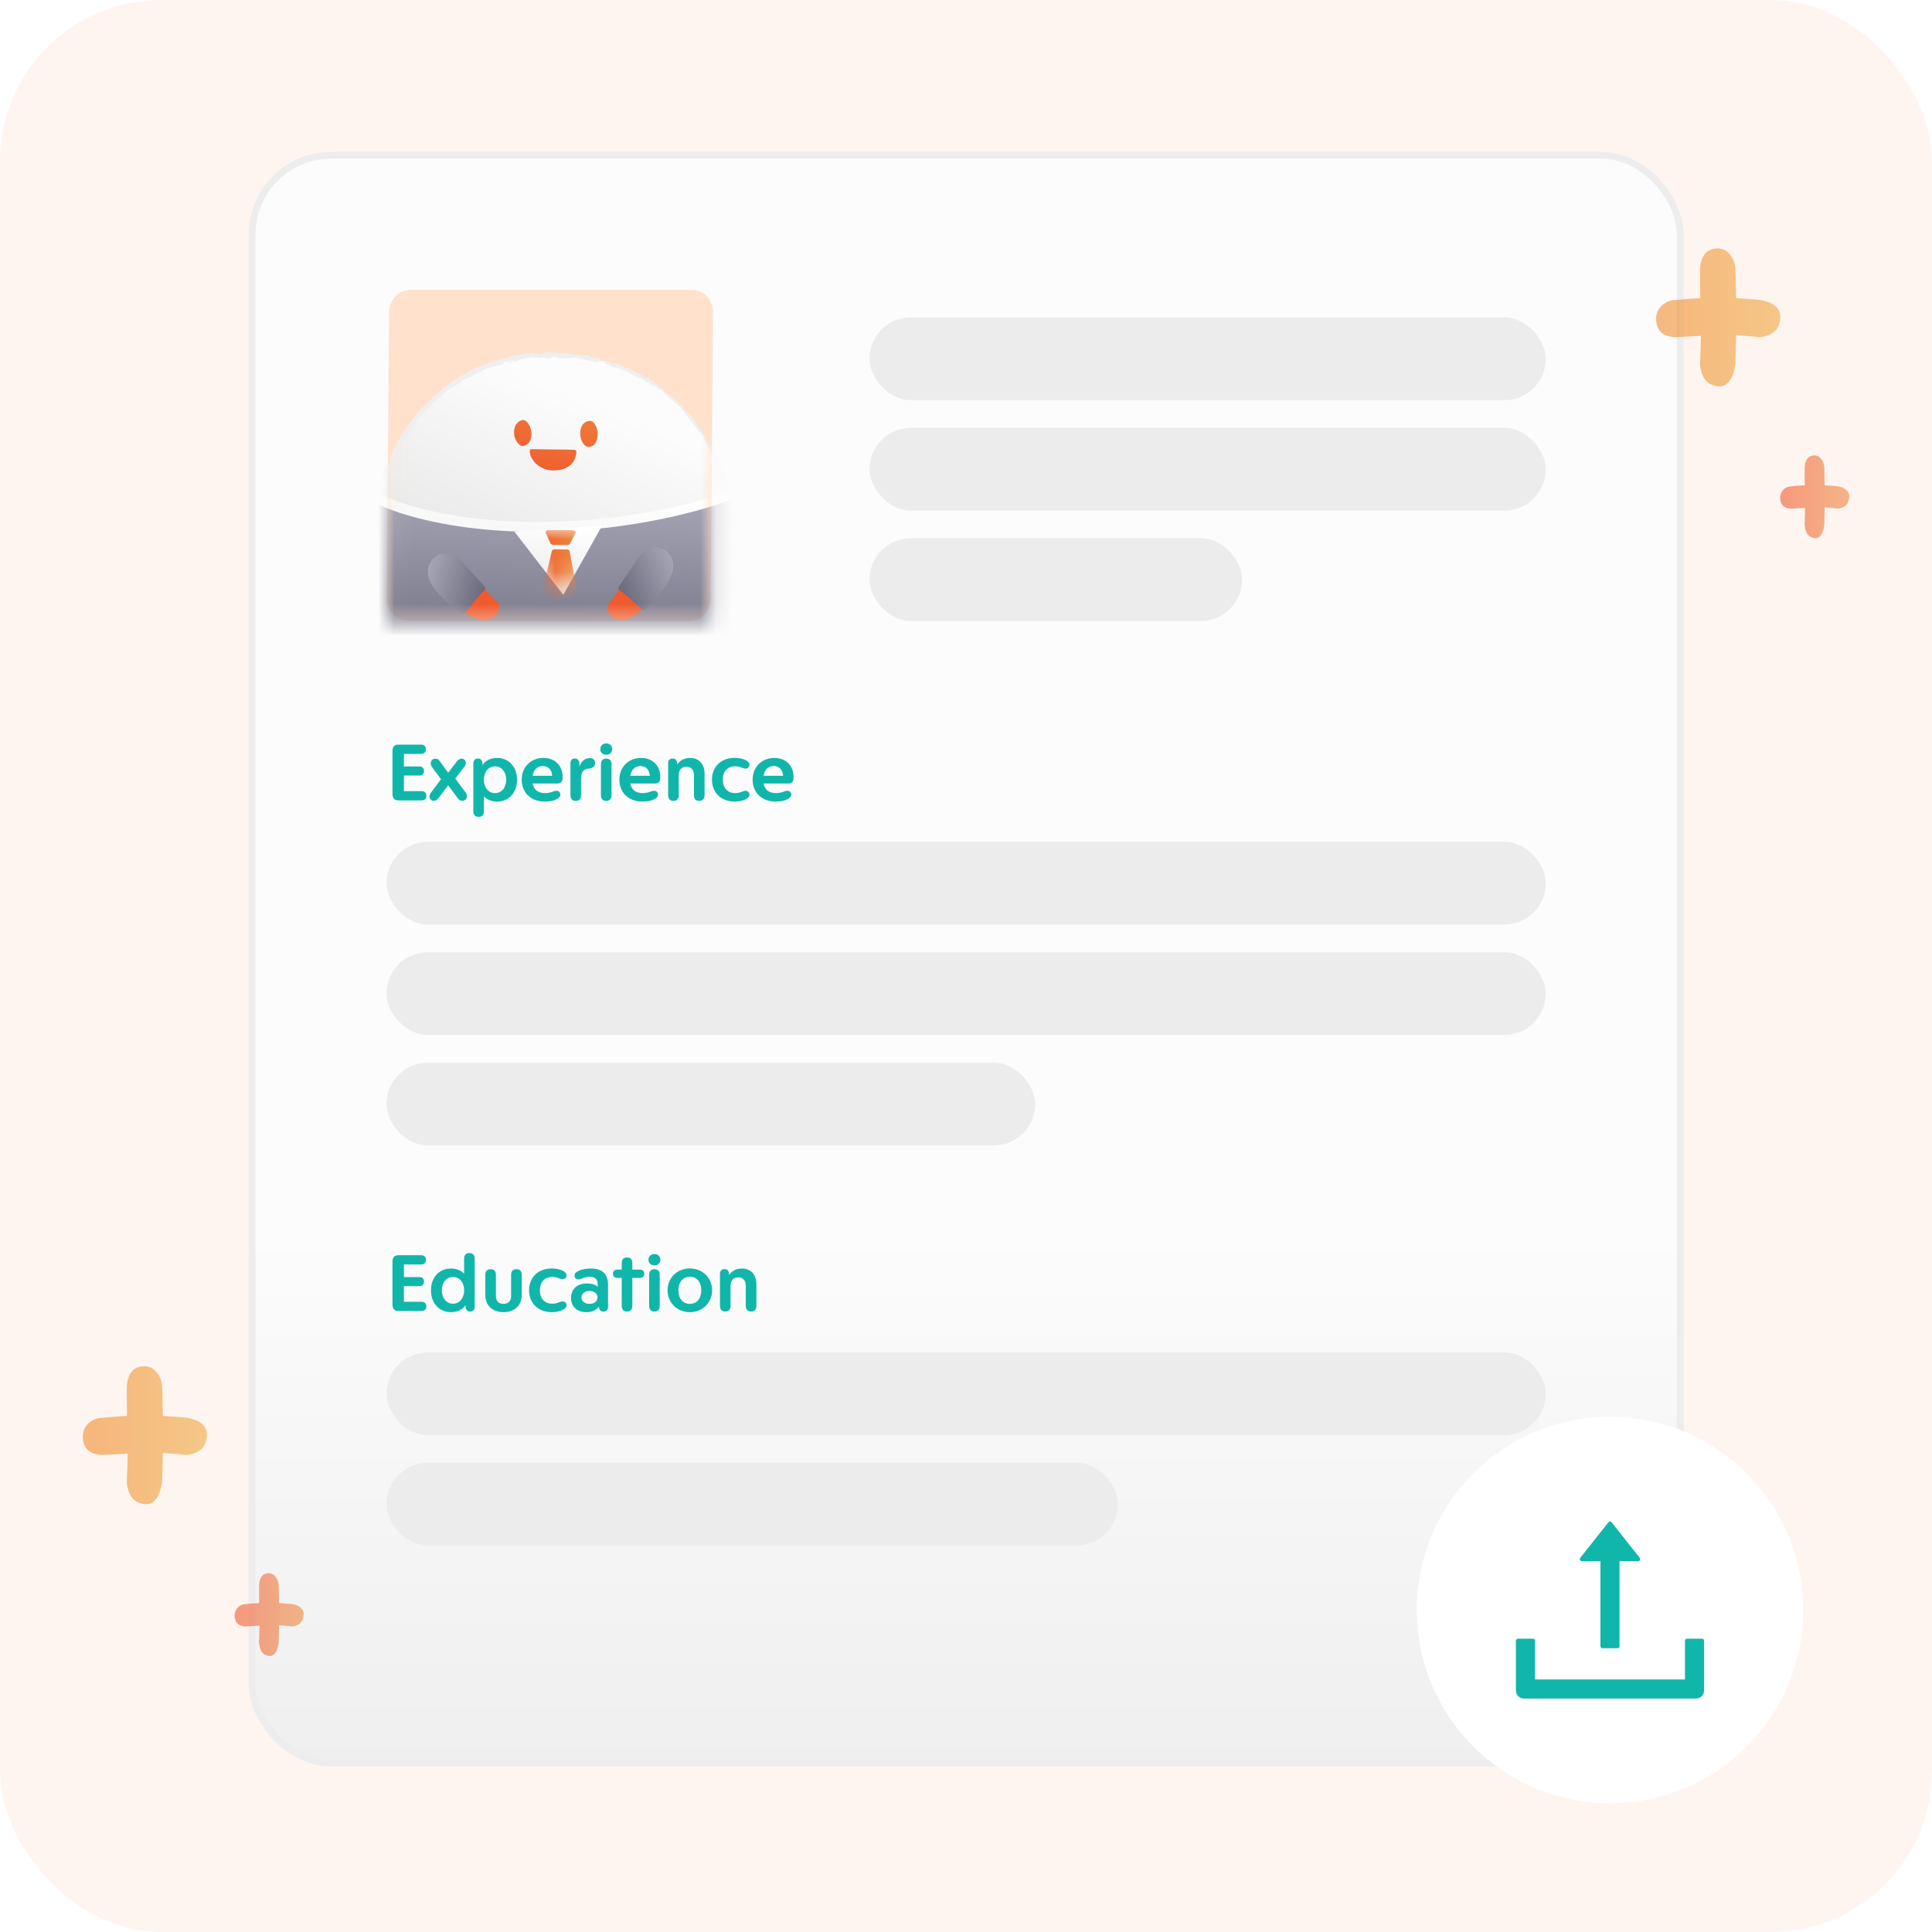 <svg width="120" height="120" viewBox="0 0 120 120" fill="none" xmlns="http://www.w3.org/2000/svg">
<g clip-path="url(#clip0_911_21014)">
<rect width="120" height="120" rx="10" fill="#FEF5F1"/>
<g filter="url(#filter0_d_911_21014)">
<rect x="15.438" y="9.428" width="89.143" height="100.286" rx="5.143" fill="url(#paint0_linear_911_21014)"/>
<rect x="15.652" y="9.643" width="88.714" height="99.857" rx="4.929" stroke="#EDEDED" stroke-width="0.429"/>
</g>
<path d="M24.168 19.371C24.175 18.613 24.78 18 25.521 18H42.958C43.698 18 44.294 18.613 44.288 19.371L44.141 37.2C44.135 37.957 43.53 38.571 42.789 38.571H25.352C24.611 38.571 24.016 37.957 24.022 37.2L24.168 19.371Z" fill="#FFE1CC"/>
<mask id="mask0_911_21014" style="mask-type:alpha" maskUnits="userSpaceOnUse" x="24" y="17" width="21" height="22">
<rect width="20.119" height="20.572" transform="matrix(1 0 -0.008 1 24.18 18)" fill="#FFE1CC"/>
</mask>
<g mask="url(#mask0_911_21014)">
<path d="M45.804 36.1C45.275 43.67 38.683 46.036 32.524 45.016C25.876 43.915 21.508 39.721 23.273 31.75C24.741 25.13 29.677 21.079 36.444 22.198C42.603 23.222 46.292 29.142 45.804 36.1Z" fill="url(#paint1_linear_911_21014)"/>
<path d="M42.572 25.706L42.622 25.754C42.609 25.74 42.59 25.725 42.572 25.706Z" fill="#EFEFEF"/>
<path d="M37.223 22.468C37.268 22.48 37.288 22.488 37.29 22.494C37.244 22.482 37.211 22.471 37.223 22.468Z" fill="#EFEFEF"/>
<path d="M36.152 22.332C36.174 22.333 36.196 22.334 36.215 22.335C36.191 22.338 36.166 22.338 36.152 22.332Z" fill="#EFEFEF"/>
<path d="M42.578 25.708L42.453 25.592C42.458 25.572 42.521 25.648 42.578 25.708Z" fill="#EFEFEF"/>
<path d="M44.137 28.053L44.16 28.101C44.16 28.117 44.16 28.133 44.161 28.148L44.137 28.053Z" fill="#EFEFEF"/>
<path d="M43.323 26.737C43.317 26.738 43.306 26.734 43.297 26.729C43.3 26.725 43.311 26.729 43.323 26.737Z" fill="#EFEFEF"/>
<path d="M34.181 22.238C34.184 22.237 34.188 22.236 34.191 22.236C34.247 22.246 34.216 22.243 34.181 22.238Z" fill="#EFEFEF"/>
<path d="M29.782 23.154C29.789 23.142 29.803 23.129 29.82 23.118C29.818 23.122 29.81 23.131 29.782 23.154Z" fill="#EFEFEF"/>
<path d="M33.033 22.21L32.949 22.221C32.982 22.216 33.009 22.213 33.033 22.21Z" fill="#EFEFEF"/>
<path d="M28.227 23.987C28.189 24.015 28.18 24.03 28.123 24.06C28.129 24.055 28.131 24.051 28.136 24.044C28.159 24.038 28.187 24.022 28.227 23.987Z" fill="#EFEFEF"/>
<path d="M26.813 25.173C26.817 25.163 26.824 25.152 26.831 25.144C26.844 25.131 26.86 25.118 26.875 25.102L26.813 25.173Z" fill="#EFEFEF"/>
<path d="M27.984 23.748C27.902 23.808 27.817 23.86 27.739 23.926C27.801 23.87 27.896 23.81 27.984 23.748Z" fill="#EFEFEF"/>
<path d="M27.031 24.493C27.001 24.538 26.961 24.582 26.921 24.627C26.91 24.633 26.9 24.641 26.888 24.644C26.931 24.586 26.983 24.542 27.031 24.493Z" fill="#EFEFEF"/>
<path d="M43.819 42.005C43.625 42.229 43.687 42.071 43.621 42.096C43.381 42.347 43.545 42.245 43.484 42.351C43.317 42.495 43.171 42.578 43.052 42.688C43.049 42.702 43.029 42.725 43.064 42.711C42.962 42.77 42.837 42.882 42.704 42.996C42.566 43.102 42.422 43.209 42.304 43.268C42.292 43.284 42.285 43.295 42.286 43.301C42.304 43.253 42.291 43.224 42.273 43.212C42.172 43.29 42.058 43.321 42.04 43.379C42.104 43.332 42.118 43.341 42.153 43.33L42.033 43.393C41.962 43.505 42.194 43.304 42.217 43.337C41.989 43.473 41.718 43.611 41.549 43.72C41.54 43.789 41.958 43.49 41.756 43.671C41.843 43.613 41.92 43.543 42.006 43.482C41.852 43.686 42.162 43.369 42.026 43.569C41.692 43.816 41.622 43.798 41.276 44.017C41.18 44.033 41.283 43.964 41.187 43.981C40.654 44.209 40.833 44.306 40.419 44.426C40.303 44.438 40.24 44.39 39.971 44.536L40.086 44.553C39.72 44.707 39.847 44.553 39.47 44.731C39.547 44.729 39.769 44.648 39.716 44.676C39.478 44.809 39.527 44.705 39.331 44.774L39.304 44.837C38.897 44.95 38.445 45.038 37.986 45.113C38.013 45.122 38.094 45.125 37.99 45.162C37.411 45.252 36.76 45.369 36.196 45.434L35.978 45.403C35.929 45.405 35.888 45.428 35.942 45.434C35.723 45.457 35.929 45.405 35.824 45.392C35.7 45.393 35.66 45.425 35.74 45.434C35.351 45.419 34.641 45.353 34.231 45.381L34.309 45.397C33.992 45.394 33.96 45.277 33.663 45.297L33.719 45.309C33.03 45.27 32.29 45.098 31.765 45.054C31.682 44.973 31.091 44.952 31.072 44.839C30.683 44.779 30.786 44.825 30.245 44.709C30.102 44.677 30.049 44.594 29.882 44.523L29.863 44.566L29.645 44.434L29.501 44.443L29.342 44.372C29.409 44.392 29.485 44.402 29.482 44.384C29.238 44.277 28.856 44.193 28.843 44.206L28.28 43.906C28.285 43.93 28.38 43.98 28.453 44.026C28.164 43.841 28.377 44.047 28.109 43.877C28.152 43.886 28.101 43.84 28.099 43.828C27.941 43.803 27.638 43.611 27.415 43.474L27.443 43.528C27.239 43.405 27.011 43.301 26.807 43.137C26.6 42.984 26.385 42.826 26.17 42.667C26.335 42.768 26.331 42.696 26.208 42.601L26.128 42.605C26.066 42.521 26.27 42.685 26.128 42.532C25.975 42.403 25.994 42.487 26.069 42.577L25.9 42.402C25.879 42.404 25.917 42.449 25.916 42.474C25.862 42.383 25.571 42.23 25.498 42.095L25.476 42.097C25.268 41.925 25.15 41.769 25.031 41.626C24.914 41.486 24.801 41.355 24.659 41.189C24.674 41.172 24.65 41.134 24.614 41.082C24.583 41.029 24.547 40.962 24.523 40.898C24.424 40.772 24.323 40.635 24.215 40.496C24.109 40.353 23.987 40.208 23.907 40.03C23.799 39.777 23.903 39.939 23.867 39.818C23.824 39.819 23.648 39.471 23.715 39.664C23.616 39.453 23.535 39.323 23.482 39.168C23.432 39.012 23.378 38.837 23.288 38.555C23.325 38.609 23.355 38.675 23.355 38.634C23.323 38.53 23.257 38.41 23.243 38.432L23.249 38.459C23.228 38.379 23.201 38.297 23.173 38.214C23.148 38.128 23.129 38.041 23.104 37.955C23.056 37.779 23.001 37.599 22.947 37.422C22.821 37.075 22.781 36.723 22.786 36.452L22.786 36.481L22.765 35.931C22.731 35.68 22.752 36.084 22.709 35.901C22.764 35.304 22.68 34.963 22.734 34.475C22.662 34.092 22.835 33.139 22.882 32.633L22.905 32.666C22.955 32.54 22.917 32.508 22.929 32.41C22.949 32.427 22.927 32.556 22.956 32.476C23.151 31.381 23.437 30.226 23.824 29.145C23.985 28.758 24.047 28.985 24.198 28.473L24.093 28.59C24.485 27.844 24.882 27.049 25.395 26.401C25.359 26.435 25.345 26.429 25.301 26.496C25.356 26.322 25.683 25.974 25.709 25.994C25.787 25.893 25.707 25.953 25.744 25.881C25.837 25.729 26.054 25.57 26.086 25.473C26.091 25.456 26.046 25.505 26.023 25.526C26.098 25.442 26.377 25.131 26.332 25.237C26.535 25.002 26.758 24.829 26.914 24.633C27.066 24.562 27.304 24.277 27.386 24.296C27.329 24.262 27.757 23.891 27.95 23.823C27.883 23.842 28.077 23.71 27.997 23.729C28.185 23.605 28.361 23.503 28.344 23.555C28.635 23.238 29.084 23.201 29.234 22.995C29.384 22.93 29.528 22.852 29.678 22.797C29.828 22.745 29.975 22.695 30.119 22.645C30.407 22.541 30.688 22.433 30.976 22.374C30.957 22.344 30.799 22.388 30.649 22.427C30.503 22.481 30.36 22.537 30.36 22.495C30.624 22.395 30.844 22.368 31.058 22.323C31.273 22.282 31.484 22.225 31.75 22.152C31.889 22.119 31.666 22.134 31.615 22.143C31.89 22.097 32.154 22.053 32.411 22.008C32.54 21.987 32.666 21.966 32.792 21.946C32.917 21.935 33.044 21.933 33.168 21.933C33.166 21.927 33.113 21.923 33.062 21.919C33.161 21.915 33.287 21.895 33.278 21.925L33.184 21.922C33.035 21.98 33.575 21.991 33.593 22.015C33.426 21.934 34.074 21.958 33.811 21.862C33.876 21.862 33.956 21.872 33.942 21.894C34.035 21.882 34.068 21.874 33.969 21.85C34.316 21.872 34.193 21.904 34.508 21.912C34.508 21.896 34.444 21.889 34.412 21.871C34.572 21.906 34.728 21.939 34.995 21.936C34.98 21.926 35.012 21.916 34.931 21.913C35.161 21.915 35.35 21.959 35.546 22.001C35.741 22.04 35.945 22.077 36.193 22.091C36.057 22.006 36.364 22.089 36.401 22.035C36.491 22.049 36.576 22.082 36.662 22.103L36.551 22.108C36.782 22.157 36.975 22.244 37.176 22.269L37.011 22.207L37.441 22.314L37.191 22.282C37.417 22.361 37.15 22.349 37.456 22.399C37.427 22.39 37.482 22.403 37.565 22.415C37.644 22.434 37.747 22.463 37.809 22.464C37.914 22.519 38.02 22.576 38.191 22.618C38.24 22.616 38.178 22.545 38.209 22.544C38.302 22.629 38.733 22.723 38.837 22.847C38.799 22.815 38.806 22.788 38.824 22.787L38.897 22.865C39.001 22.897 39.017 22.9 39.01 22.87C39.312 23.001 38.885 22.893 39.253 23.027C39.227 23.011 39.244 23.014 39.186 22.98C39.367 23.054 39.537 23.134 39.7 23.225C39.855 23.325 40.01 23.421 40.169 23.507C40.287 23.51 39.904 23.332 40.032 23.352C40.252 23.493 40.483 23.635 40.693 23.801C40.898 23.974 41.103 24.14 41.308 24.285L41.229 24.234C41.237 24.34 41.556 24.423 41.715 24.635C41.673 24.588 41.682 24.545 41.69 24.565C41.82 24.677 41.947 24.802 42.086 24.943C42.155 25.015 42.227 25.09 42.308 25.172C42.377 25.261 42.454 25.356 42.535 25.457L42.505 25.395C42.654 25.534 42.869 25.79 43.024 25.946C43.05 26.01 43.126 26.112 43.057 26.069C43.302 26.305 43.483 26.579 43.653 26.843C43.807 27.12 43.939 27.396 44.136 27.628C44.1 27.567 44.064 27.471 44.093 27.521C44.173 27.673 44.268 27.819 44.328 27.982C44.277 27.962 44.282 27.929 44.209 27.848C44.223 27.915 44.27 28.056 44.326 28.169C44.247 27.95 44.376 28.144 44.438 28.225C44.42 28.216 44.425 28.25 44.412 28.25C44.583 28.463 44.369 28.323 44.565 28.635L44.572 28.611C44.619 28.739 44.661 28.86 44.719 28.998C44.781 29.037 44.684 28.854 44.705 28.833C44.787 29.026 44.783 29.246 44.89 29.407C44.871 29.32 44.826 29.201 44.804 29.114C44.919 29.286 44.916 29.315 44.978 29.456L44.972 29.442L45.117 29.765L45.075 29.683C45.077 29.962 45.227 30.195 45.256 30.553C45.227 30.205 45.276 30.488 45.314 30.447C45.351 30.53 45.401 30.658 45.404 30.616C45.413 30.788 45.508 30.877 45.52 31.117C45.537 31.123 45.556 31.293 45.586 31.248C45.618 31.465 45.551 31.202 45.537 31.224C45.547 31.564 45.763 31.982 45.765 32.473C45.785 32.889 45.744 32.972 45.767 33.356C45.807 33.483 45.807 33.245 45.807 33.245C45.855 33.45 45.868 33.608 45.856 33.807C45.866 33.767 45.881 33.808 45.9 33.867C45.904 34.024 45.85 33.977 45.883 34.184C45.897 34.149 45.923 34.099 45.935 34.023C45.926 34.209 45.915 34.399 45.904 34.591C45.931 34.642 45.937 34.473 45.953 34.405C45.952 34.513 45.949 34.654 45.948 34.777C45.941 34.9 45.92 35.003 45.899 35.036L45.89 34.896C45.886 34.976 45.924 34.935 45.933 34.879C45.966 34.691 45.912 34.612 45.897 34.599L45.893 34.737C45.8 34.597 45.883 34.184 45.866 33.907L45.808 34.025L45.847 33.737C45.828 33.678 45.791 33.639 45.787 33.776C45.748 33.583 45.808 33.6 45.752 33.433C45.745 33.415 45.744 33.422 45.742 33.442L45.737 33.249C45.727 33.29 45.688 33.223 45.713 33.338C45.635 32.998 45.695 32.778 45.631 32.657L45.632 32.685C45.594 32.206 45.675 32.63 45.679 32.265L45.52 32.049L45.557 31.993C45.547 31.945 45.522 31.849 45.509 31.871C45.505 31.685 45.533 31.897 45.543 31.787C45.454 31.564 45.437 31.137 45.346 31.105C45.358 31.014 45.434 31.319 45.391 31.066C45.293 31.016 45.325 30.78 45.228 30.582C45.208 30.656 45.284 30.847 45.191 30.651C45.221 30.504 45.062 30.25 45.023 30.07C45.076 30.041 44.906 29.692 44.816 29.396C44.806 29.421 44.594 28.866 44.435 28.625L44.431 28.635C44.459 28.562 44.321 28.3 44.24 28.104C44.215 28.129 44.22 28.169 44.257 28.28L44.171 28.101C44.164 28.052 44.155 27.985 44.093 27.873L44.082 27.935C43.948 27.707 43.851 27.448 43.653 27.169C43.675 27.129 43.884 27.346 43.719 27.017C43.694 27.017 43.659 27.025 43.7 27.114C43.687 27.085 43.658 27.009 43.619 26.959L43.663 27.103C43.568 26.98 43.65 27.015 43.575 26.912C43.551 26.93 43.502 26.85 43.493 26.878C43.508 26.906 43.569 26.958 43.583 27.005C43.502 26.891 43.382 26.768 43.334 26.735C43.355 26.733 43.366 26.711 43.31 26.626C43.157 26.409 43.228 26.576 43.124 26.458C43.104 26.393 42.986 26.269 43.02 26.239C42.975 26.177 42.951 26.179 42.922 26.161C42.855 26.037 42.505 25.677 42.644 25.758L42.672 25.783C42.667 25.778 42.663 25.773 42.658 25.764C42.525 25.58 42.366 25.409 42.202 25.242C42.023 25.091 41.844 24.944 41.688 24.784L41.678 24.796C41.586 24.701 41.481 24.592 41.378 24.503C41.269 24.418 41.17 24.334 41.105 24.264C41.041 24.215 40.94 24.176 40.957 24.21C40.8 24.079 40.792 24.053 40.543 23.896C40.693 24.041 40.473 23.875 40.698 24.037C40.484 23.885 40.411 23.89 40.194 23.707C40.256 23.791 40.001 23.648 39.898 23.575L40.069 23.645C39.952 23.568 39.843 23.508 39.736 23.448L39.77 23.529C39.532 23.408 39.317 23.307 39.123 23.188C38.928 23.076 38.746 22.967 38.538 22.941C38.477 22.901 38.548 22.916 38.621 22.937C38.692 22.961 38.762 22.986 38.715 22.94C38.486 22.845 38.214 22.85 38.143 22.822C37.815 22.745 37.869 22.65 37.529 22.559C37.577 22.551 37.633 22.512 37.379 22.44C37.135 22.393 37.064 22.448 37.211 22.499C37.267 22.514 37.298 22.513 37.297 22.507C37.373 22.53 37.473 22.56 37.373 22.558L37.346 22.533C37.223 22.524 36.893 22.451 36.966 22.497C36.789 22.441 36.893 22.451 37.032 22.472C36.875 22.452 36.754 22.424 36.633 22.398C36.512 22.367 36.391 22.342 36.228 22.336C36.281 22.333 36.333 22.318 36.282 22.311C35.805 22.275 36.079 22.251 35.758 22.204C35.573 22.21 35.815 22.279 35.494 22.216C35.294 22.21 35.447 22.259 35.525 22.285C35.234 22.205 34.974 22.264 34.806 22.266L34.96 22.286C34.867 22.276 34.792 22.272 34.714 22.272L34.803 22.238C34.711 22.241 34.636 22.239 34.636 22.255C34.544 22.23 34.71 22.197 34.525 22.158C34.401 22.175 34.152 22.13 34.109 22.175C34.493 22.169 34.067 22.223 34.39 22.238C34.327 22.231 34.252 22.23 34.159 22.232C34.145 22.239 34.171 22.242 34.196 22.246C33.831 22.279 34.029 22.194 33.648 22.211C33.697 22.235 33.562 22.27 33.502 22.268C33.655 22.257 33.572 22.217 33.433 22.206C33.19 22.244 33.166 22.209 33.038 22.22L33.183 22.201C33.132 22.179 33.009 22.186 32.837 22.195C32.826 22.213 32.993 22.196 32.934 22.21C32.738 22.18 32.519 22.328 32.254 22.337C32.135 22.378 32.249 22.389 32.148 22.419C31.85 22.436 31.84 22.502 31.536 22.561C31.613 22.502 31.633 22.507 31.411 22.531C31.578 22.497 31.74 22.443 31.911 22.431C31.798 22.426 31.69 22.442 31.581 22.456C31.729 22.408 31.901 22.402 31.993 22.38C31.834 22.377 31.851 22.382 31.919 22.34C31.719 22.42 31.503 22.414 31.276 22.509L31.307 22.594C31.136 22.663 30.978 22.694 30.803 22.729C30.631 22.77 30.45 22.835 30.232 22.931L30.369 22.861C30.298 22.849 30.093 22.965 29.945 23.009C29.969 23.032 29.885 23.077 29.829 23.119C29.822 23.086 29.52 23.278 29.456 23.243L29.284 23.379C28.951 23.575 28.847 23.495 28.543 23.723C28.653 23.687 28.523 23.801 28.742 23.682C28.639 23.751 28.549 23.82 28.535 23.801C28.485 23.857 28.228 23.959 28.148 24.048C28.097 24.067 28.065 24.049 27.949 24.13C27.94 24.145 27.958 24.141 27.958 24.141C27.945 24.125 27.776 24.263 27.849 24.157C27.613 24.483 27.004 24.833 26.838 25.152C26.644 25.344 26.39 25.556 26.242 25.759C26.259 25.752 26.253 25.769 26.282 25.731C26.087 26.018 26.085 25.838 25.862 26.166C25.776 26.352 26.013 26.02 25.95 26.13C25.992 26.234 25.64 26.485 25.552 26.747L25.591 26.697C25.508 26.885 25.291 27.085 25.113 27.362C25.113 27.362 25.129 27.352 25.126 27.368C24.974 27.538 24.758 27.909 24.594 28.183C24.675 28.113 24.68 28.064 24.686 28.135C24.613 28.257 24.649 28.068 24.505 28.315C24.482 28.409 24.419 28.604 24.445 28.649L24.553 28.405C24.545 28.555 24.411 28.72 24.366 28.855L24.395 28.848C24.232 29.222 24.152 29.197 24.008 29.615L24.006 29.564C23.872 29.774 23.971 29.77 23.852 29.981L23.884 30.069C23.82 30.214 23.639 30.577 23.566 30.854C23.609 30.781 23.652 30.666 23.703 30.546C23.758 30.428 23.815 30.304 23.862 30.21C23.808 30.36 23.684 30.715 23.645 30.791C23.666 30.732 23.7 30.658 23.708 30.596C23.616 30.77 23.526 31.013 23.448 31.32C23.51 31.308 23.467 31.508 23.41 31.741C23.365 31.976 23.32 32.25 23.343 32.371C23.272 32.642 23.23 32.915 23.186 33.198C23.166 33.485 23.156 33.782 23.121 34.104C23.051 33.87 23.101 34.292 23.013 34.247C22.993 34.397 22.99 34.455 22.994 34.47C22.993 34.622 23.027 34.776 23.041 34.928C23.068 35.035 23.06 34.784 23.081 34.798C23.091 35.125 23.121 34.937 23.147 35.153C23.113 35.11 23.101 35.269 23.114 35.456L23.069 35.194C23.045 35.424 23.067 35.524 23.085 35.621C23.107 35.72 23.119 35.819 23.126 36.048L23.138 35.903C23.149 36.138 23.237 36.764 23.191 37.009C23.209 37.049 23.248 37.097 23.231 36.993C23.297 37.266 23.352 37.573 23.405 37.868C23.418 37.941 23.43 38.014 23.446 38.086C23.465 38.155 23.489 38.222 23.512 38.286C23.556 38.415 23.603 38.531 23.649 38.627L23.657 38.578C23.685 38.679 23.68 38.766 23.745 38.88C23.752 38.869 23.75 38.831 23.769 38.878C23.778 38.932 23.824 39.156 23.908 39.269L23.876 39.153C24.015 39.389 24.094 39.58 24.17 39.768C24.206 39.861 24.242 39.954 24.278 40.05C24.325 40.137 24.377 40.229 24.438 40.325C24.495 40.286 24.753 40.627 24.88 40.794L24.883 40.781C25.296 41.249 25.528 41.641 25.963 42.038C26.121 42.134 26.349 42.337 26.634 42.519C26.908 42.707 27.197 42.93 27.467 43.047C27.385 43.012 27.454 43.1 27.541 43.156C27.665 43.212 27.849 43.387 27.86 43.321L27.817 43.296C27.935 43.294 28.168 43.451 28.372 43.532L28.37 43.621C28.659 43.679 28.986 43.868 29.308 43.991C29.628 44.118 29.918 44.236 30.083 44.238C30.204 44.31 30.374 44.346 30.501 44.404L30.507 44.359C30.883 44.444 31.064 44.505 31.526 44.617L31.438 44.568C31.7 44.617 31.744 44.759 31.988 44.808L32.073 44.76C32.532 44.856 33.009 44.876 33.46 44.981C33.455 44.97 33.441 44.951 33.367 44.94C33.585 44.97 34.22 44.975 34.132 45.056C34.142 45.003 34.615 45.077 34.868 45.112L34.83 45.068C35.041 45.125 35.048 45.139 35.35 45.156C35.42 45.152 35.411 45.123 35.316 45.133C35.554 45.111 35.502 45.171 35.786 45.138L35.679 45.113C35.921 45.1 35.904 45.12 36.036 45.142C36.19 45.15 36.495 45.099 36.529 45.056C36.565 45.077 36.7 45.095 36.843 45.068C36.861 45.051 36.807 45.047 36.782 45.047C37.183 44.977 37.387 45.017 37.658 44.934C37.661 44.92 37.677 44.91 37.7 44.899C37.382 44.952 37.124 44.991 37.149 44.992C37.143 44.952 37.4 44.907 37.19 44.883C37.398 44.885 37.764 44.893 38.008 44.819C38.019 44.813 38.031 44.807 38.038 44.799L38.01 44.8C38.066 44.783 38.12 44.776 38.169 44.774C38.248 44.752 38.297 44.731 38.37 44.714C38.392 44.674 38.656 44.63 38.781 44.591C38.782 44.635 38.944 44.581 38.799 44.659C38.819 44.648 38.776 44.665 38.689 44.682C38.672 44.687 38.647 44.689 38.636 44.692L38.645 44.693C38.562 44.712 38.453 44.739 38.329 44.768C38.434 44.765 38.542 44.759 38.678 44.701C38.749 44.713 38.828 44.719 38.872 44.721C39.029 44.614 39.348 44.485 39.382 44.429C39.767 44.328 40.262 44.122 40.517 44.083C40.624 44.045 40.628 44.006 40.658 43.977C40.595 43.998 40.524 44.031 40.488 44.036C40.706 43.968 41.088 43.741 41.165 43.767C41.403 43.606 41.002 43.803 41.346 43.614L41.293 43.626C41.605 43.394 41.88 43.249 42.161 43.084C42.297 42.998 42.44 42.91 42.583 42.8C42.719 42.682 42.865 42.555 42.997 42.381C42.961 42.428 42.941 42.451 42.939 42.468C43.612 41.76 44.329 40.965 44.683 40.044C44.791 39.79 44.836 39.78 44.924 39.632L44.905 39.557L45.065 39.31C45.246 38.934 45.196 38.604 45.396 38.119L45.409 38.192C45.456 38.01 45.556 37.615 45.514 37.638C45.523 37.62 45.558 37.583 45.558 37.51L45.537 37.499C45.578 37.35 45.611 37.2 45.649 37.051C45.683 36.694 45.56 37.094 45.611 36.578C45.637 36.388 45.734 36.036 45.741 36.11C45.733 36.188 45.735 36.311 45.759 36.318L45.789 36.143C45.86 36.117 45.949 35.981 45.953 36.427L45.88 36.73L45.903 36.832L45.929 36.572C45.947 36.724 45.914 36.814 45.874 36.915C45.89 36.943 45.893 36.987 45.891 37.047L45.778 37.337C45.799 37.38 45.852 37.212 45.835 37.416C45.781 37.552 45.797 37.269 45.739 37.499C45.741 37.65 45.773 37.614 45.71 37.778C45.722 37.807 45.742 37.77 45.762 37.705C45.707 37.852 45.67 38.108 45.614 38.175C45.611 38.334 45.466 38.676 45.532 38.679C45.507 38.723 45.396 38.924 45.351 39.058C45.514 38.839 45.18 39.565 45.274 39.526C45.204 39.603 45.133 39.76 45.05 39.935C44.96 40.105 44.869 40.298 44.772 40.438C44.788 40.425 44.813 40.397 44.825 40.368C44.742 40.54 44.727 40.598 44.678 40.714C44.614 40.707 44.455 40.96 44.33 41.069C44.247 41.298 44.468 40.989 44.473 41.083C44.44 41.046 44.206 41.397 44.218 41.305C44.146 41.474 44.142 41.44 44.124 41.546C44.046 41.527 44.012 41.671 43.886 41.761C43.752 41.986 43.898 41.859 43.694 42.06C43.63 42.18 43.819 42.005 43.819 42.005ZM37.988 45.096C38.045 45.086 38.093 45.078 38.123 45.074C38.093 45.078 38.054 45.084 37.988 45.096ZM37.441 45.191C37.507 45.182 37.591 45.168 37.678 45.154C37.696 45.137 37.672 45.124 37.618 45.134C37.646 45.136 37.519 45.166 37.441 45.191ZM38.525 44.668C38.441 44.681 38.413 44.697 38.403 44.709C38.442 44.7 38.49 44.692 38.552 44.677C38.555 44.676 38.558 44.679 38.562 44.681C38.554 44.673 38.544 44.669 38.525 44.668Z" fill="#EFEFEF"/>
<path d="M42.629 25.752L42.62 25.743C42.628 25.748 42.638 25.757 42.645 25.759C42.633 25.754 42.634 25.758 42.629 25.752Z" fill="#EFEFEF"/>
<path d="M33.067 21.92C33.054 21.92 33.039 21.921 33.027 21.921C32.934 21.921 32.995 21.919 33.067 21.92Z" fill="#EFEFEF"/>
<path d="M37.817 22.47C37.771 22.446 37.725 22.422 37.677 22.401C37.757 22.424 37.821 22.444 37.817 22.47Z" fill="#EFEFEF"/>
<path d="M28.008 23.727L27.978 23.748L28.008 23.727Z" fill="#EFEFEF"/>
<path d="M37.462 22.343C37.547 22.352 37.617 22.37 37.679 22.399C37.611 22.374 37.529 22.366 37.462 22.343Z" fill="#EFEFEF"/>
<path d="M40.87 24.171L40.861 24.217C40.746 24.124 40.868 24.205 40.87 24.171Z" fill="#EFEFEF"/>
<path d="M39.755 23.219L39.884 23.267L39.923 23.334L39.755 23.219Z" fill="#EFEFEF"/>
<path d="M38.863 23.103L38.916 23.131L38.712 23.022L38.863 23.103Z" fill="#EFEFEF"/>
<path d="M27.065 24.971L27.062 24.905C27.133 24.844 27.182 24.87 27.065 24.971Z" fill="#EFEFEF"/>
<path d="M24.039 29.575C24.041 29.64 24.004 29.795 23.951 29.877C23.99 29.76 24.012 29.635 24.039 29.575Z" fill="#EFEFEF"/>
<path d="M36.543 27.757C36.299 27.756 36.039 27.37 36.042 26.942C36.045 26.331 36.37 26.157 36.632 26.14C36.907 26.124 37.147 26.585 37.122 27.046C37.1 27.406 36.925 27.759 36.543 27.757Z" fill="url(#paint2_linear_911_21014)"/>
<path d="M32.471 27.707C32.276 27.738 31.947 27.348 31.93 26.919C31.902 26.31 32.291 26.1 32.478 26.087C32.725 26.072 33.015 26.504 33.011 26.965C33.009 27.329 32.834 27.654 32.471 27.707Z" fill="url(#paint3_linear_911_21014)"/>
<path d="M32.903 28.011C32.905 27.947 32.948 27.894 33.014 27.895C33.259 27.896 34.111 27.924 34.566 27.92C34.987 27.914 35.455 27.932 35.685 27.94C35.764 27.944 35.807 28.015 35.802 28.093C35.781 28.335 35.642 29.218 34.385 29.22C33.431 29.222 32.893 28.471 32.903 28.011Z" fill="url(#paint4_linear_911_21014)"/>
<path d="M33.724 32.419C39.464 32.36 43.836 31.101 45.305 30.479C45.585 30.952 46.384 32.442 46.16 35.304C45.859 39.158 38.921 39.461 35.101 39.427C31.075 39.392 23.322 41.117 22.953 36.552C22.712 33.573 23.071 31.294 23.35 30.53C24.37 31.183 27.985 32.477 33.724 32.419Z" fill="url(#paint5_linear_911_21014)"/>
<path d="M33.705 33.034C39.444 32.976 44.13 31.573 45.599 30.951C46.01 31.893 46.255 33.605 46.243 34.952C46.223 37.426 45.426 39.952 44.692 40.907C43.376 41.431 41.363 42.731 34.941 42.675C28.221 42.615 25.767 41.649 24.215 40.619C23.974 40.405 22.886 38.122 22.831 37.449C22.561 34.105 22.901 31.906 23.181 31.142C24.201 31.794 27.966 33.093 33.705 33.034Z" fill="url(#paint6_linear_911_21014)"/>
<path d="M28.869 35.228C28.869 35.228 30.468 37.046 30.87 37.371C31.271 37.697 30.792 38.806 29.695 38.456C28.467 38.067 27.564 36.969 27.219 36.317C26.727 35.385 27.691 34.268 28.869 35.228Z" fill="#EF5A2E"/>
<path d="M28.556 34.755C28.556 34.755 30.134 36.437 30.158 36.513C30.182 36.589 29.822 36.92 29.509 37.295C29.202 37.664 28.884 38.131 28.799 38.119C28.715 38.108 27.222 37.202 26.697 36.082C26.172 34.961 27.378 33.796 28.556 34.755Z" fill="url(#paint7_linear_911_21014)"/>
<path d="M39.504 35.046C39.504 35.046 38.175 37.103 37.824 37.49C37.472 37.878 38.1 38.896 39.136 38.373C40.296 37.789 41.036 36.556 41.287 35.856C41.644 34.855 40.535 33.907 39.504 35.046Z" fill="#EF5A2E"/>
<path d="M39.737 34.527C39.737 34.527 38.411 36.447 38.397 36.525C38.384 36.604 38.787 36.873 39.148 37.193C39.503 37.508 39.882 37.918 39.965 37.893C40.047 37.868 41.396 36.73 41.759 35.537C42.123 34.344 40.768 33.388 39.737 34.527Z" fill="url(#paint8_linear_911_21014)"/>
<path d="M34.986 36.945L37.406 32.633L31.956 33.026L34.986 36.945Z" fill="url(#paint9_linear_911_21014)"/>
<mask id="mask1_911_21014" style="mask-type:alpha" maskUnits="userSpaceOnUse" x="31" y="32" width="7" height="5">
<path d="M34.986 36.944L37.406 32.632L31.956 33.025L34.986 36.944Z" fill="url(#paint10_linear_911_21014)"/>
</mask>
<g mask="url(#mask1_911_21014)">
<path d="M35.544 32.929L34.097 32.918C34.064 32.918 34.031 32.922 34.001 32.931C33.971 32.941 33.945 32.954 33.925 32.971C33.905 32.988 33.892 33.008 33.887 33.029C33.882 33.05 33.885 33.071 33.895 33.091L34.193 33.758C34.203 33.782 34.227 33.804 34.258 33.819C34.29 33.834 34.328 33.843 34.368 33.843L35.23 33.849C35.269 33.85 35.308 33.842 35.34 33.828C35.371 33.813 35.395 33.792 35.407 33.769L35.759 33.068C35.759 33.05 35.754 33.032 35.743 33.015C35.733 32.998 35.717 32.983 35.697 32.97C35.677 32.957 35.653 32.947 35.627 32.94C35.6 32.933 35.572 32.929 35.543 32.929L35.544 32.929ZM33.934 36.949L34.423 37.181C34.519 37.227 34.636 37.252 34.756 37.253C34.876 37.254 34.994 37.23 35.091 37.186L35.59 36.96C35.672 36.923 35.736 36.873 35.777 36.815C35.817 36.758 35.833 36.694 35.822 36.631L35.377 34.221C35.373 34.195 35.353 34.171 35.322 34.154C35.292 34.136 35.252 34.126 35.21 34.126L34.449 34.12C34.408 34.12 34.367 34.129 34.336 34.146C34.304 34.163 34.284 34.187 34.279 34.213L33.714 36.613C33.7 36.676 33.712 36.741 33.751 36.8C33.79 36.859 33.853 36.911 33.934 36.949Z" fill="url(#paint11_linear_911_21014)"/>
</g>
</g>
<rect x="54.008" y="19.714" width="42" height="5.143" rx="2.571" fill="#ECECEC"/>
<rect x="24.008" y="52.285" width="72" height="5.143" rx="2.571" fill="#ECECEC"/>
<rect x="24.008" y="84" width="72" height="5.143" rx="2.571" fill="#ECECEC"/>
<rect x="24.008" y="90.857" width="45.429" height="5.143" rx="2.571" fill="#ECECEC"/>
<rect x="54.008" y="33.428" width="23.143" height="5.143" rx="2.571" fill="#ECECEC"/>
<rect x="24.008" y="66" width="40.286" height="5.143" rx="2.571" fill="#ECECEC"/>
<rect x="54.008" y="26.571" width="42" height="5.143" rx="2.571" fill="#ECECEC"/>
<rect x="24.008" y="59.143" width="72" height="5.143" rx="2.571" fill="#ECECEC"/>
<path d="M25.088 49.138H26.178C26.368 49.138 26.482 49.241 26.482 49.426C26.482 49.611 26.368 49.714 26.178 49.714H24.738C24.507 49.714 24.378 49.575 24.378 49.333V46.628C24.378 46.386 24.507 46.248 24.738 46.248H26.152C26.343 46.248 26.456 46.35 26.456 46.536C26.456 46.721 26.343 46.824 26.152 46.824H25.088V47.605H26.039C26.224 47.605 26.337 47.708 26.337 47.888C26.337 48.068 26.224 48.171 26.039 48.171H25.088V49.138ZM28.28 48.356L28.923 49.225C28.975 49.297 29.006 49.38 29.006 49.457C29.006 49.626 28.851 49.74 28.707 49.74C28.61 49.74 28.517 49.693 28.44 49.59L27.838 48.778L27.236 49.57C27.159 49.673 27.051 49.74 26.943 49.74C26.794 49.74 26.676 49.626 26.676 49.477C26.676 49.4 26.702 49.318 26.758 49.246L27.391 48.402L26.83 47.636C26.774 47.559 26.753 47.482 26.753 47.405C26.753 47.245 26.876 47.122 27.041 47.122C27.139 47.122 27.236 47.168 27.308 47.266L27.838 47.996L28.383 47.286C28.466 47.184 28.568 47.122 28.671 47.122C28.815 47.122 28.934 47.235 28.934 47.379C28.934 47.456 28.908 47.533 28.851 47.61L28.28 48.356ZM30.871 47.076C31.606 47.076 32.115 47.631 32.115 48.433C32.115 49.236 31.606 49.786 30.871 49.786C30.531 49.786 30.243 49.668 30.058 49.462V50.377C30.058 50.614 29.945 50.737 29.729 50.737C29.513 50.737 29.4 50.614 29.4 50.377V47.42C29.4 47.225 29.503 47.112 29.683 47.112C29.852 47.112 29.95 47.214 29.965 47.41L29.976 47.508C30.151 47.235 30.48 47.076 30.871 47.076ZM30.747 49.261C31.154 49.261 31.442 48.917 31.442 48.433C31.442 47.95 31.154 47.6 30.747 47.6C30.341 47.6 30.053 47.95 30.053 48.433C30.053 48.917 30.341 49.261 30.747 49.261ZM33.751 47.076C34.466 47.076 34.944 47.549 34.944 48.253V48.341C34.944 48.546 34.831 48.665 34.62 48.665H33.082C33.16 49.056 33.427 49.261 33.859 49.261C34.034 49.261 34.198 49.225 34.383 49.153C34.445 49.128 34.502 49.117 34.563 49.117C34.702 49.117 34.805 49.22 34.805 49.354C34.805 49.462 34.728 49.56 34.584 49.637C34.409 49.734 34.142 49.786 33.838 49.786C32.98 49.786 32.404 49.241 32.404 48.428C32.404 47.641 32.969 47.076 33.751 47.076ZM33.715 47.58C33.376 47.58 33.144 47.806 33.082 48.186H34.296C34.27 47.811 34.054 47.58 33.715 47.58ZM36.625 47.086C36.841 47.086 36.959 47.194 36.959 47.389C36.959 47.605 36.836 47.713 36.553 47.739C36.218 47.77 36.09 47.955 36.09 48.418V49.385C36.09 49.621 35.977 49.745 35.761 49.745C35.545 49.745 35.432 49.621 35.432 49.385V47.4C35.432 47.22 35.529 47.112 35.704 47.112C35.864 47.112 35.967 47.209 35.982 47.389L35.997 47.6C36.126 47.271 36.342 47.086 36.625 47.086ZM37.654 46.88C37.438 46.88 37.284 46.731 37.284 46.53C37.284 46.325 37.438 46.176 37.654 46.176C37.87 46.176 38.025 46.325 38.025 46.53C38.025 46.731 37.87 46.88 37.654 46.88ZM37.654 49.745C37.438 49.745 37.325 49.621 37.325 49.385V47.477C37.325 47.24 37.438 47.117 37.654 47.117C37.87 47.117 37.983 47.24 37.983 47.477V49.385C37.983 49.621 37.87 49.745 37.654 49.745ZM39.818 47.076C40.533 47.076 41.011 47.549 41.011 48.253V48.341C41.011 48.546 40.898 48.665 40.687 48.665H39.149C39.227 49.056 39.494 49.261 39.926 49.261C40.101 49.261 40.265 49.225 40.45 49.153C40.512 49.128 40.569 49.117 40.63 49.117C40.769 49.117 40.872 49.22 40.872 49.354C40.872 49.462 40.795 49.56 40.651 49.637C40.476 49.734 40.209 49.786 39.905 49.786C39.047 49.786 38.471 49.241 38.471 48.428C38.471 47.641 39.036 47.076 39.818 47.076ZM39.782 47.58C39.443 47.58 39.211 47.806 39.149 48.186H40.363C40.337 47.811 40.121 47.58 39.782 47.58ZM42.861 47.076C43.412 47.076 43.761 47.456 43.761 48.048V49.385C43.761 49.621 43.648 49.745 43.432 49.745C43.216 49.745 43.103 49.621 43.103 49.385V48.15C43.103 47.816 42.928 47.626 42.63 47.626C42.332 47.626 42.157 47.821 42.157 48.15V49.385C42.157 49.621 42.044 49.745 41.828 49.745C41.612 49.745 41.499 49.621 41.499 49.385V47.415C41.499 47.22 41.601 47.112 41.781 47.112C41.951 47.112 42.049 47.214 42.064 47.405L42.069 47.487C42.219 47.23 42.512 47.076 42.861 47.076ZM45.63 49.786C44.792 49.786 44.221 49.236 44.221 48.428C44.221 47.621 44.792 47.07 45.63 47.07C45.898 47.07 46.15 47.127 46.33 47.22C46.479 47.297 46.551 47.394 46.551 47.502C46.551 47.636 46.448 47.739 46.309 47.739C46.258 47.739 46.206 47.729 46.129 47.698C45.944 47.626 45.81 47.595 45.661 47.595C45.193 47.595 44.895 47.919 44.895 48.428C44.895 48.937 45.193 49.261 45.661 49.261C45.81 49.261 45.944 49.23 46.129 49.158C46.206 49.128 46.258 49.117 46.309 49.117C46.448 49.117 46.551 49.22 46.551 49.354C46.551 49.462 46.479 49.554 46.33 49.637C46.155 49.734 45.898 49.786 45.63 49.786ZM48.095 47.076C48.809 47.076 49.288 47.549 49.288 48.253V48.341C49.288 48.546 49.175 48.665 48.964 48.665H47.426C47.503 49.056 47.771 49.261 48.203 49.261C48.377 49.261 48.542 49.225 48.727 49.153C48.789 49.128 48.846 49.117 48.907 49.117C49.046 49.117 49.149 49.22 49.149 49.354C49.149 49.462 49.072 49.56 48.928 49.637C48.753 49.734 48.486 49.786 48.182 49.786C47.323 49.786 46.747 49.241 46.747 48.428C46.747 47.641 47.313 47.076 48.095 47.076ZM48.059 47.58C47.719 47.58 47.488 47.806 47.426 48.186H48.64C48.614 47.811 48.398 47.58 48.059 47.58Z" fill="#11B6AB"/>
<path d="M25.088 80.853H26.178C26.368 80.853 26.482 80.956 26.482 81.141C26.482 81.326 26.368 81.429 26.178 81.429H24.738C24.507 81.429 24.378 81.29 24.378 81.048V78.343C24.378 78.101 24.507 77.962 24.738 77.962H26.152C26.343 77.962 26.456 78.065 26.456 78.25C26.456 78.436 26.343 78.538 26.152 78.538H25.088V79.32H26.039C26.224 79.32 26.337 79.423 26.337 79.603C26.337 79.783 26.224 79.886 26.039 79.886H25.088V80.853ZM29.155 77.829C29.371 77.829 29.484 77.952 29.484 78.189V81.156C29.484 81.352 29.381 81.465 29.201 81.465C29.031 81.465 28.934 81.362 28.918 81.166L28.908 81.069C28.733 81.341 28.404 81.501 28.013 81.501C27.278 81.501 26.768 80.945 26.768 80.143C26.768 79.341 27.278 78.79 28.013 78.79C28.352 78.79 28.64 78.909 28.826 79.114V78.189C28.826 77.952 28.939 77.829 29.155 77.829ZM28.136 80.976C28.543 80.976 28.831 80.626 28.831 80.143C28.831 79.66 28.543 79.315 28.136 79.315C27.73 79.315 27.442 79.66 27.442 80.143C27.442 80.626 27.73 80.976 28.136 80.976ZM31.274 81.501C30.59 81.501 30.142 81.079 30.142 80.436V79.186C30.142 78.95 30.256 78.832 30.471 78.832C30.688 78.832 30.801 78.95 30.801 79.186V80.498C30.801 80.806 30.976 80.986 31.274 80.986C31.572 80.986 31.747 80.806 31.747 80.498V79.186C31.747 78.95 31.86 78.832 32.076 78.832C32.292 78.832 32.405 78.95 32.405 79.186V80.436C32.405 81.079 31.958 81.501 31.274 81.501ZM34.27 81.501C33.431 81.501 32.861 80.95 32.861 80.143C32.861 79.336 33.431 78.785 34.27 78.785C34.537 78.785 34.789 78.842 34.969 78.934C35.118 79.012 35.19 79.109 35.19 79.217C35.19 79.351 35.087 79.454 34.949 79.454C34.897 79.454 34.846 79.444 34.769 79.413C34.583 79.341 34.45 79.31 34.3 79.31C33.833 79.31 33.534 79.634 33.534 80.143C33.534 80.652 33.833 80.976 34.3 80.976C34.45 80.976 34.583 80.945 34.769 80.873C34.846 80.842 34.897 80.832 34.949 80.832C35.087 80.832 35.19 80.935 35.19 81.069C35.19 81.177 35.118 81.269 34.969 81.352C34.794 81.449 34.537 81.501 34.27 81.501ZM36.692 78.79C37.412 78.79 37.767 79.125 37.767 79.804V81.156C37.767 81.352 37.659 81.465 37.484 81.465C37.314 81.465 37.211 81.362 37.196 81.166V81.161C37.021 81.382 36.754 81.501 36.419 81.501C35.838 81.501 35.468 81.156 35.468 80.621C35.468 80.066 35.853 79.716 36.46 79.716C36.738 79.716 36.969 79.788 37.124 79.922V79.768C37.124 79.454 36.964 79.305 36.63 79.305C36.465 79.305 36.306 79.341 36.111 79.423C36.054 79.449 35.992 79.464 35.931 79.464C35.787 79.464 35.684 79.366 35.684 79.233C35.684 79.114 35.761 79.017 35.915 78.945C36.121 78.847 36.394 78.79 36.692 78.79ZM36.615 80.986C36.908 80.986 37.114 80.822 37.114 80.585C37.114 80.349 36.908 80.184 36.615 80.184C36.322 80.184 36.116 80.349 36.116 80.585C36.116 80.822 36.322 80.986 36.615 80.986ZM38.946 81.46C38.73 81.46 38.617 81.336 38.617 81.1V79.372H38.35C38.17 79.372 38.072 79.279 38.072 79.114C38.072 78.95 38.175 78.857 38.35 78.857H38.617V78.456C38.617 78.22 38.73 78.101 38.946 78.101C39.162 78.101 39.275 78.22 39.275 78.456V78.857H39.738C39.913 78.857 40.016 78.955 40.016 79.114C40.016 79.279 39.913 79.372 39.738 79.372H39.275V81.1C39.275 81.336 39.162 81.46 38.946 81.46ZM40.648 78.595C40.431 78.595 40.277 78.446 40.277 78.245C40.277 78.04 40.431 77.89 40.648 77.89C40.864 77.89 41.018 78.04 41.018 78.245C41.018 78.446 40.864 78.595 40.648 78.595ZM40.648 81.46C40.431 81.46 40.318 81.336 40.318 81.1V79.192C40.318 78.955 40.431 78.832 40.648 78.832C40.864 78.832 40.977 78.955 40.977 79.192V81.1C40.977 81.336 40.864 81.46 40.648 81.46ZM42.847 81.501C42.06 81.501 41.464 80.92 41.464 80.143C41.464 79.366 42.06 78.785 42.847 78.785C43.634 78.785 44.231 79.372 44.231 80.143C44.231 80.914 43.634 81.501 42.847 81.501ZM42.847 80.986C43.279 80.986 43.557 80.652 43.557 80.143C43.557 79.634 43.279 79.3 42.847 79.3C42.415 79.3 42.138 79.634 42.138 80.143C42.138 80.652 42.415 80.986 42.847 80.986ZM46.081 78.79C46.631 78.79 46.981 79.171 46.981 79.762V81.1C46.981 81.336 46.868 81.46 46.652 81.46C46.436 81.46 46.322 81.336 46.322 81.1V79.865C46.322 79.531 46.148 79.341 45.849 79.341C45.551 79.341 45.376 79.536 45.376 79.865V81.1C45.376 81.336 45.263 81.46 45.047 81.46C44.831 81.46 44.718 81.336 44.718 81.1V79.13C44.718 78.934 44.821 78.826 45.001 78.826C45.17 78.826 45.268 78.929 45.284 79.12L45.289 79.202C45.438 78.945 45.731 78.79 46.081 78.79Z" fill="#11B6AB"/>
<path d="M111.264 31.593C111.264 31.593 111.679 31.57 112.122 31.544C112.114 32.051 112.088 32.592 112.088 32.592C112.142 33.16 112.352 33.375 112.699 33.424C113.043 33.472 113.239 33.121 113.31 32.592C113.31 32.592 113.324 32.08 113.336 31.519C113.742 31.548 114.162 31.593 114.162 31.593C114.634 31.532 114.816 31.293 114.856 30.9C114.896 30.51 114.606 30.287 114.162 30.207C114.162 30.207 113.776 30.165 113.336 30.139C113.327 29.597 113.313 29.117 113.313 29.117C113.313 28.656 113.04 28.285 112.702 28.285C112.259 28.285 112.091 28.659 112.091 29.117C112.091 29.117 112.088 29.61 112.097 30.139C111.656 30.165 111.267 30.207 111.267 30.207C110.883 30.207 110.574 30.516 110.574 30.9C110.571 31.403 110.881 31.593 111.264 31.593Z" fill="url(#paint12_linear_911_21014)" fill-opacity="0.6"/>
<path d="M15.264 101.022C15.264 101.022 15.679 100.999 16.122 100.973C16.114 101.479 16.088 102.021 16.088 102.021C16.142 102.588 16.352 102.804 16.699 102.852C17.043 102.901 17.239 102.55 17.31 102.021C17.31 102.021 17.324 101.508 17.336 100.947C17.742 100.976 18.162 101.022 18.162 101.022C18.634 100.96 18.816 100.722 18.856 100.328C18.895 99.938 18.606 99.716 18.162 99.635C18.162 99.635 17.776 99.593 17.336 99.568C17.327 99.026 17.313 98.546 17.313 98.546C17.313 98.085 17.04 97.714 16.702 97.714C16.259 97.714 16.091 98.088 16.091 98.546C16.091 98.546 16.088 99.039 16.097 99.568C15.656 99.593 15.267 99.635 15.267 99.635C14.883 99.635 14.574 99.945 14.574 100.328C14.571 100.831 14.881 101.022 15.264 101.022Z" fill="url(#paint13_linear_911_21014)" fill-opacity="0.6"/>
<path d="M104.107 20.941C104.107 20.941 104.853 20.903 105.651 20.86C105.636 21.703 105.59 22.606 105.59 22.606C105.687 23.552 106.066 23.912 106.69 23.992C107.308 24.073 107.661 23.487 107.789 22.606C107.789 22.606 107.815 21.752 107.835 20.817C108.567 20.865 109.324 20.941 109.324 20.941C110.173 20.838 110.5 20.441 110.572 19.785C110.643 19.135 110.121 18.765 109.324 18.63C109.324 18.63 108.628 18.56 107.835 18.517C107.82 17.615 107.794 16.814 107.794 16.814C107.794 16.046 107.303 15.428 106.695 15.428C105.897 15.428 105.595 16.051 105.595 16.814C105.595 16.814 105.59 17.636 105.605 18.517C104.813 18.56 104.112 18.63 104.112 18.63C103.421 18.63 102.864 19.146 102.864 19.785C102.859 20.623 103.416 20.941 104.107 20.941Z" fill="url(#paint14_linear_911_21014)" fill-opacity="0.6"/>
<path d="M6.388 90.369C6.388 90.369 7.135 90.332 7.933 90.289C7.917 91.132 7.871 92.035 7.871 92.035C7.968 92.98 8.347 93.34 8.971 93.421C9.59 93.501 9.943 92.916 10.07 92.035C10.07 92.035 10.096 91.18 10.117 90.246C10.848 90.294 11.605 90.369 11.605 90.369C12.454 90.267 12.781 89.87 12.853 89.214C12.924 88.564 12.403 88.193 11.605 88.059C11.605 88.059 10.909 87.989 10.117 87.946C10.101 87.043 10.076 86.243 10.076 86.243C10.076 85.475 9.585 84.857 8.976 84.857C8.178 84.857 7.876 85.48 7.876 86.243C7.876 86.243 7.871 87.065 7.887 87.946C7.094 87.989 6.393 88.059 6.393 88.059C5.703 88.059 5.145 88.575 5.145 89.214C5.14 90.052 5.697 90.369 6.388 90.369Z" fill="url(#paint15_linear_911_21014)" fill-opacity="0.6"/>
<circle cx="100" cy="100" r="12" fill="white"/>
<path d="M98.25 96.965H99.405V102.251C99.405 102.32 99.461 102.376 99.53 102.376H100.467C100.536 102.376 100.592 102.32 100.592 102.251V96.965H101.75C101.855 96.965 101.912 96.845 101.848 96.764L100.098 94.548C100.087 94.533 100.072 94.521 100.055 94.513C100.038 94.504 100.019 94.5 100 94.5C99.981 94.5 99.962 94.504 99.945 94.513C99.928 94.521 99.913 94.533 99.902 94.548L98.152 96.762C98.088 96.845 98.145 96.965 98.25 96.965ZM105.719 101.782H104.781C104.713 101.782 104.656 101.839 104.656 101.907V104.314H95.344V101.907C95.344 101.839 95.287 101.782 95.219 101.782H94.281C94.213 101.782 94.156 101.839 94.156 101.907V105.001C94.156 105.278 94.38 105.501 94.656 105.501H105.344C105.62 105.501 105.844 105.278 105.844 105.001V101.907C105.844 101.839 105.788 101.782 105.719 101.782Z" fill="#11B6AB"/>
</g>
<defs>
<filter id="filter0_d_911_21014" x="5.152" y="-0.857" width="109.716" height="120.857" filterUnits="userSpaceOnUse" color-interpolation-filters="sRGB">
<feFlood flood-opacity="0" result="BackgroundImageFix"/>
<feColorMatrix in="SourceAlpha" type="matrix" values="0 0 0 0 0 0 0 0 0 0 0 0 0 0 0 0 0 0 127 0" result="hardAlpha"/>
<feOffset/>
<feGaussianBlur stdDeviation="5.143"/>
<feComposite in2="hardAlpha" operator="out"/>
<feColorMatrix type="matrix" values="0 0 0 0 0 0 0 0 0 0 0 0 0 0 0 0 0 0 0.1 0"/>
<feBlend mode="normal" in2="BackgroundImageFix" result="effect1_dropShadow_911_21014"/>
<feBlend mode="normal" in="SourceGraphic" in2="effect1_dropShadow_911_21014" result="shape"/>
</filter>
<linearGradient id="paint0_linear_911_21014" x1="60.009" y1="9.428" x2="60.009" y2="158.571" gradientUnits="userSpaceOnUse">
<stop offset="0.45" stop-color="#FCFCFC"/>
<stop offset="1" stop-color="#DCDCDC"/>
</linearGradient>
<linearGradient id="paint1_linear_911_21014" x1="38.074" y1="25.599" x2="30.642" y2="43.498" gradientUnits="userSpaceOnUse">
<stop offset="0.001" stop-color="#FCFCFC"/>
<stop offset="1" stop-color="#DCDCDC"/>
</linearGradient>
<linearGradient id="paint2_linear_911_21014" x1="37.247" y1="24.133" x2="35.843" y2="30.102" gradientUnits="userSpaceOnUse">
<stop offset="0.001" stop-color="#EE883F"/>
<stop offset="1" stop-color="#F05B2E"/>
</linearGradient>
<linearGradient id="paint3_linear_911_21014" x1="33.393" y1="22.977" x2="31.989" y2="28.945" gradientUnits="userSpaceOnUse">
<stop offset="0.001" stop-color="#EE883F"/>
<stop offset="1" stop-color="#F05B2E"/>
</linearGradient>
<linearGradient id="paint4_linear_911_21014" x1="35.29" y1="23.851" x2="33.962" y2="29.837" gradientUnits="userSpaceOnUse">
<stop offset="0.001" stop-color="#EE883F"/>
<stop offset="1" stop-color="#F05B2E"/>
</linearGradient>
<linearGradient id="paint5_linear_911_21014" x1="36.401" y1="30.186" x2="35.222" y2="40.815" gradientUnits="userSpaceOnUse">
<stop stop-color="white"/>
<stop offset="1" stop-color="#E7E7E7"/>
</linearGradient>
<linearGradient id="paint6_linear_911_21014" x1="34.833" y1="30.597" x2="34.434" y2="42.71" gradientUnits="userSpaceOnUse">
<stop stop-color="#A5A5B6"/>
<stop offset="1" stop-color="#6A6A7C"/>
</linearGradient>
<linearGradient id="paint7_linear_911_21014" x1="26.476" y1="35.675" x2="30.102" y2="36.756" gradientUnits="userSpaceOnUse">
<stop stop-color="#A5A5B6"/>
<stop offset="1" stop-color="#6A6A7C"/>
</linearGradient>
<linearGradient id="paint8_linear_911_21014" x1="41.921" y1="35.099" x2="38.459" y2="36.696" gradientUnits="userSpaceOnUse">
<stop stop-color="#A5A5B6"/>
<stop offset="1" stop-color="#6A6A7C"/>
</linearGradient>
<linearGradient id="paint9_linear_911_21014" x1="35.081" y1="32.616" x2="34.361" y2="37.257" gradientUnits="userSpaceOnUse">
<stop stop-color="white"/>
<stop offset="1" stop-color="#E7E7E7"/>
</linearGradient>
<linearGradient id="paint10_linear_911_21014" x1="35.081" y1="32.615" x2="34.361" y2="37.256" gradientUnits="userSpaceOnUse">
<stop stop-color="white"/>
<stop offset="1" stop-color="#E7E7E7"/>
</linearGradient>
<linearGradient id="paint11_linear_911_21014" x1="36.105" y1="35.098" x2="33.477" y2="35.058" gradientUnits="userSpaceOnUse">
<stop offset="0.001" stop-color="#EE883F"/>
<stop offset="0.285" stop-color="#EE813C"/>
<stop offset="0.701" stop-color="#EF6D35"/>
<stop offset="1" stop-color="#F05B2E"/>
</linearGradient>
<linearGradient id="paint12_linear_911_21014" x1="114.856" y1="30.856" x2="110.57" y2="30.856" gradientUnits="userSpaceOnUse">
<stop offset="0.001" stop-color="#EE883F"/>
<stop offset="1" stop-color="#F05B2E"/>
</linearGradient>
<linearGradient id="paint13_linear_911_21014" x1="18.856" y1="100.285" x2="14.57" y2="100.285" gradientUnits="userSpaceOnUse">
<stop offset="0.001" stop-color="#EE883F"/>
<stop offset="1" stop-color="#F05B2E"/>
</linearGradient>
<linearGradient id="paint14_linear_911_21014" x1="110.572" y1="19.712" x2="102.857" y2="19.712" gradientUnits="userSpaceOnUse">
<stop offset="0.001" stop-color="#EEA83F"/>
<stop offset="1" stop-color="#F08B2E"/>
</linearGradient>
<linearGradient id="paint15_linear_911_21014" x1="12.853" y1="89.141" x2="5.138" y2="89.141" gradientUnits="userSpaceOnUse">
<stop offset="0.001" stop-color="#EEA83F"/>
<stop offset="1" stop-color="#F08B2E"/>
</linearGradient>
<clipPath id="clip0_911_21014">
<rect width="120" height="120" rx="10" fill="white"/>
</clipPath>
</defs>
</svg>
